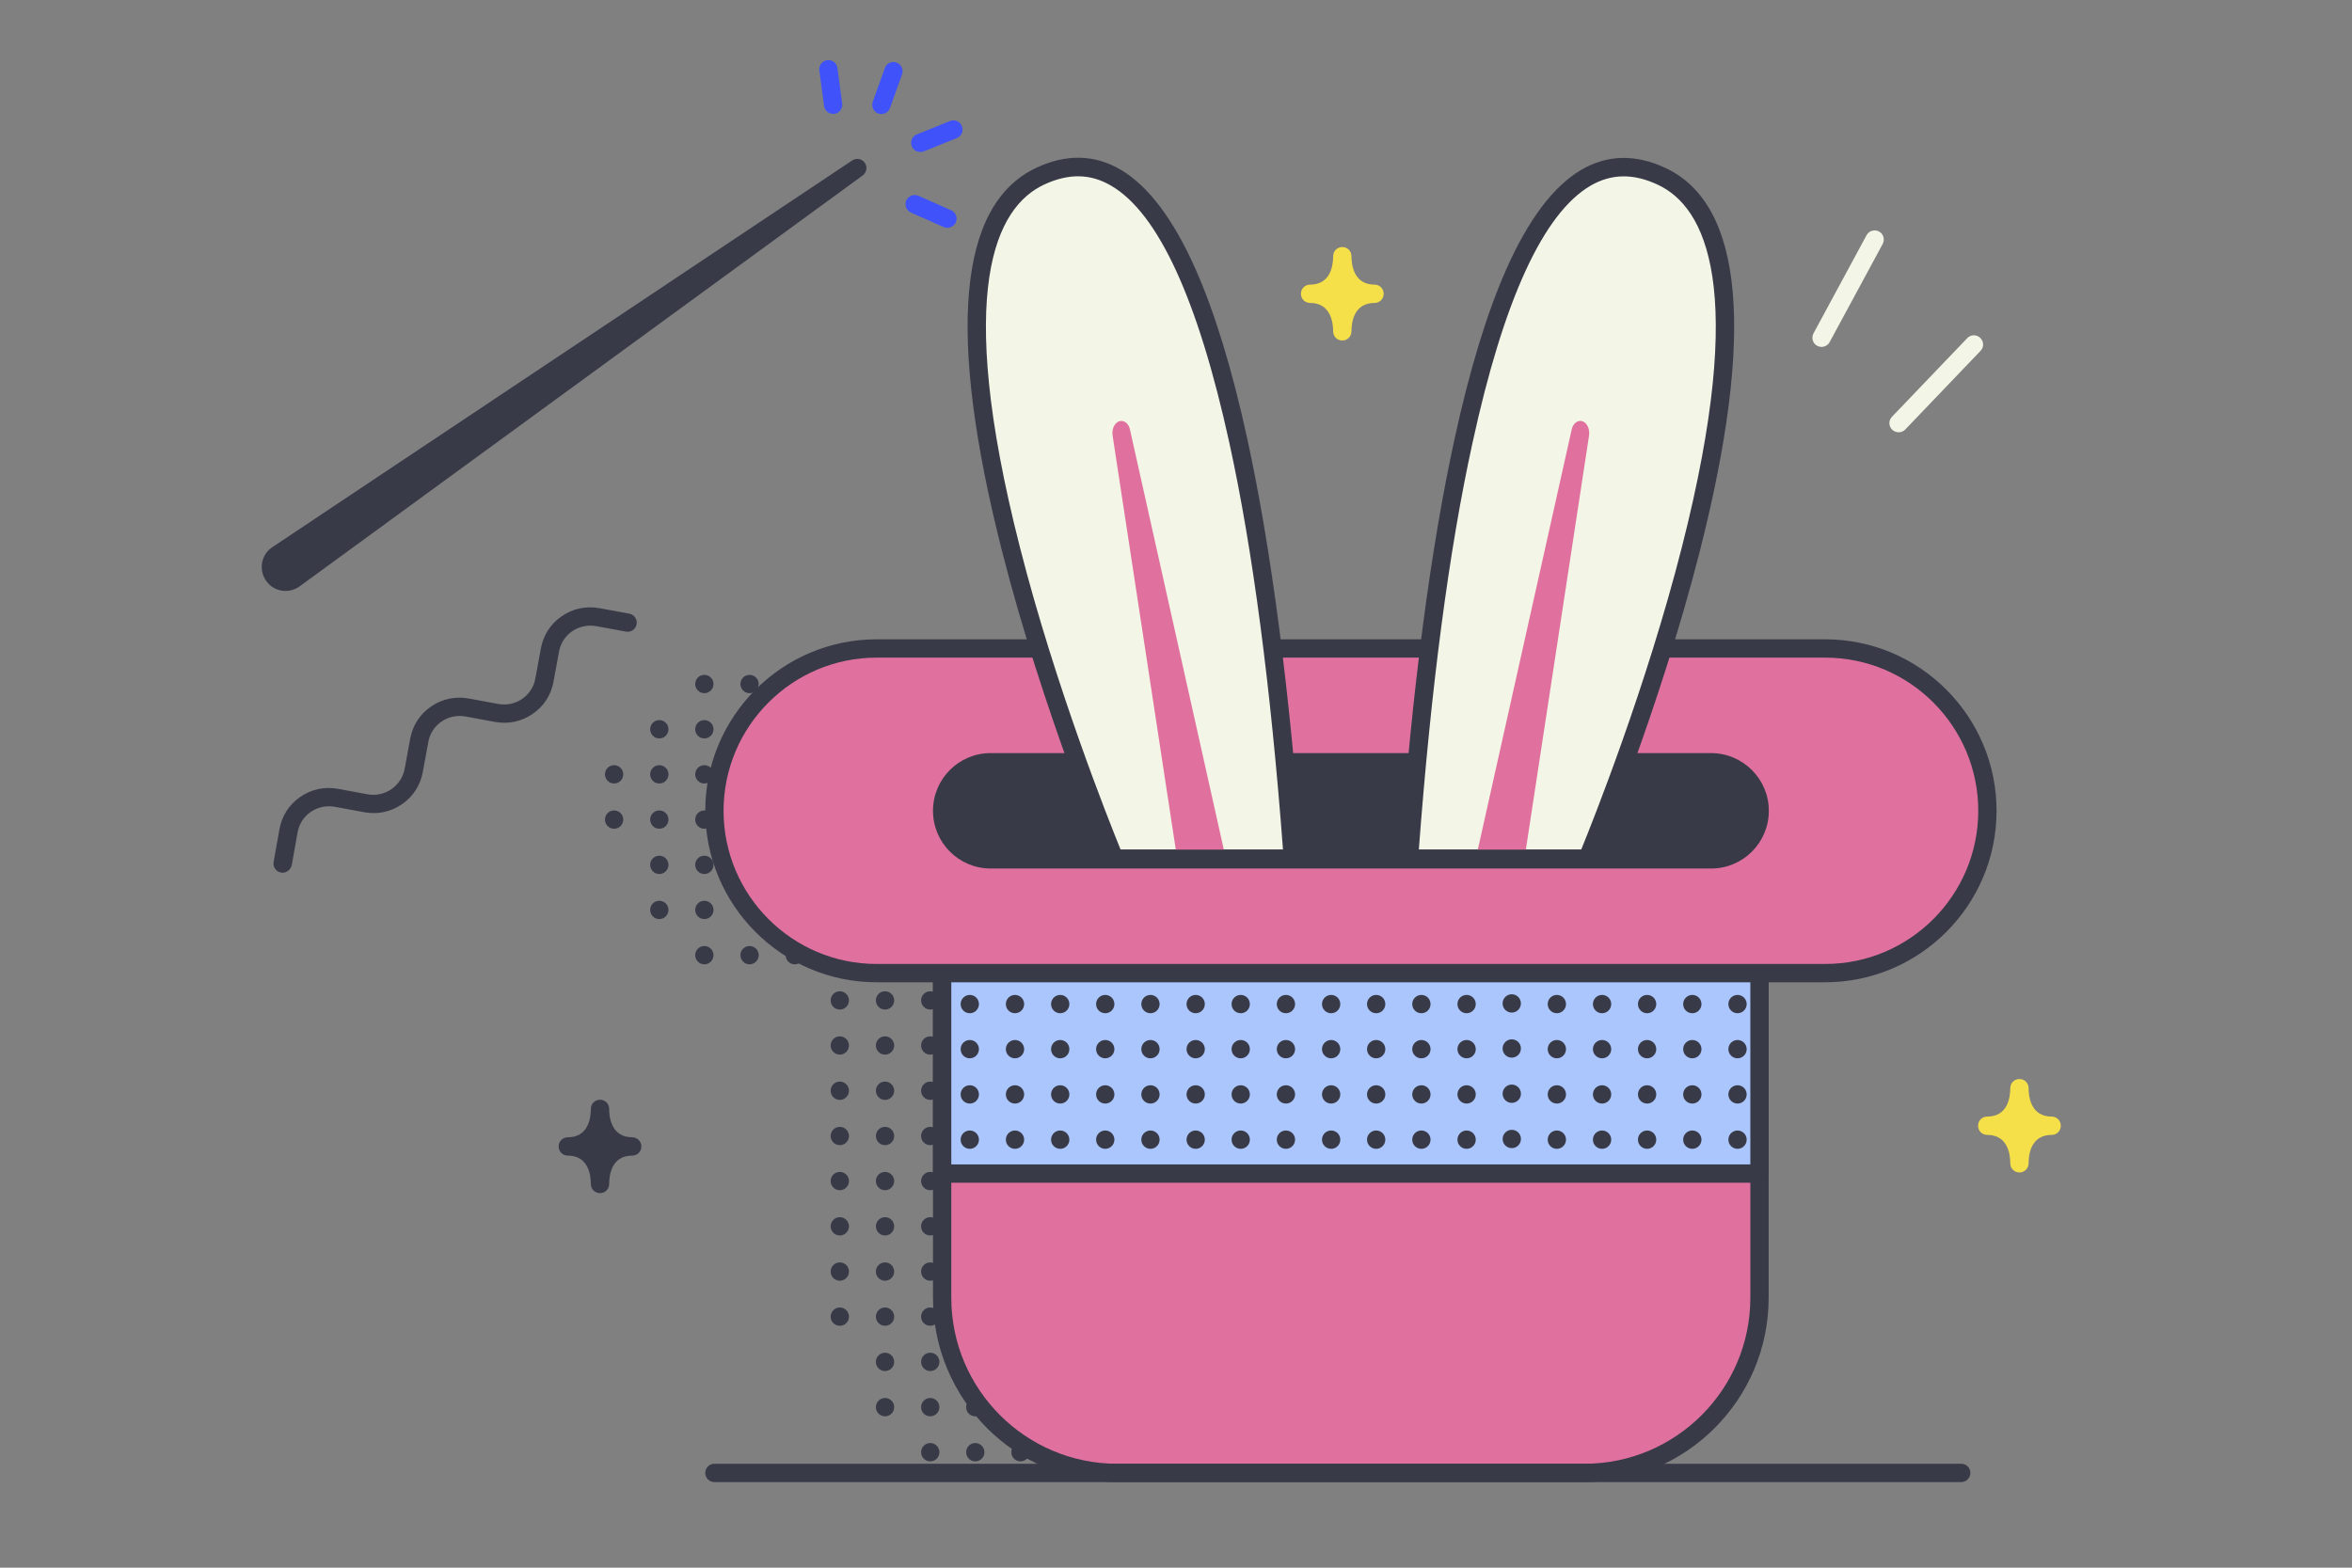 <?xml version="1.0" encoding="iso-8859-1" ?>
              <svg
                version="1.1"
                xmlns="http://www.w3.org/2000/svg"
                xmlns:xlink="http://www.w3.org/1999/xlink"
                viewBox="0 0 1254 836"
                width="1254"
                height="836"
              >
                <rect x="0" y="0" width="1254" height="836" fill="#808080" stroke="none"/>
                <g transform="translate(139.537 32) scale(0.976 0.977) rotate(0 491.352 387.912)"><g clip-path="url(#clipPath__d-7HU_BgX6hbi8ypsVTa)"><defs>
          <clipPath id="clipPath__d-7HU_BgX6hbi8ypsVTa">
            <rect x="0" y="0" width="982.8" height="776.2" />
          </clipPath>
       </defs>  <g>  <g>   <g>    <g>     <g>      <g>       <circle cx="439.2" cy="340.6" r="5" fill="#383A48"/>      </g>     </g>     <g>      <g>       <circle cx="439.2" cy="365.3" r="5" fill="#383A48"/>      </g>     </g>     <g>      <g>       <circle cx="439.2" cy="389.9" r="5" fill="#383A48"/>      </g>     </g>     <g>      <g>       <circle cx="439.2" cy="414.6" r="5" fill="#383A48"/>      </g>     </g>     <g>      <g>       <circle cx="439.2" cy="439.3" r="5" fill="#383A48"/>      </g>     </g>     <g>      <g>       <circle cx="439.2" cy="463.9" r="5" fill="#383A48"/>      </g>     </g>     <g>      <g>       <circle cx="439.2" cy="488.6" r="5" fill="#383A48"/>      </g>     </g>     <g>      <g>       <circle cx="439.2" cy="513.3" r="5" fill="#383A48"/>      </g>     </g>     <g>      <g>       <circle cx="439.2" cy="537.9" r="5" fill="#383A48"/>      </g>     </g>     <g>      <g>       <circle cx="439.2" cy="562.6" r="5" fill="#383A48"/>      </g>     </g>     <g>      <g>       <circle cx="439.2" cy="587.3" r="5" fill="#383A48"/>      </g>     </g>     <g>      <g>       <circle cx="439.2" cy="611.9" r="5" fill="#383A48"/>      </g>     </g>     <g>      <g>       <circle cx="439.2" cy="636.6" r="5" fill="#383A48"/>      </g>     </g>     <g>      <g>       <circle cx="439.2" cy="661.3" r="5" fill="#383A48"/>      </g>     </g>     <g>      <g>       <circle cx="439.2" cy="685.9" r="5" fill="#383A48"/>      </g>     </g>     <g>      <g>       <circle cx="439.2" cy="710.6" r="5" fill="#383A48"/>      </g>     </g>     <g>      <g>       <circle cx="439.2" cy="735.3" r="5" fill="#383A48"/>      </g>     </g>     <g>      <g>       <circle cx="439.2" cy="759.9" r="5" fill="#383A48"/>      </g>     </g>     <g>      <g>       <circle cx="414.5" cy="340.6" r="5" fill="#383A48"/>      </g>     </g>     <g>      <g>       <circle cx="414.5" cy="365.3" r="5" fill="#383A48"/>      </g>     </g>     <g>      <g>       <circle cx="414.5" cy="389.9" r="5" fill="#383A48"/>      </g>     </g>     <g>      <g>       <circle cx="414.5" cy="414.6" r="5" fill="#383A48"/>      </g>     </g>     <g>      <g>       <circle cx="414.5" cy="439.3" r="5" fill="#383A48"/>      </g>     </g>     <g>      <g>       <circle cx="414.5" cy="463.9" r="5" fill="#383A48"/>      </g>     </g>     <g>      <g>       <circle cx="414.5" cy="488.6" r="5" fill="#383A48"/>      </g>     </g>     <g>      <g>       <circle cx="414.5" cy="513.3" r="5" fill="#383A48"/>      </g>     </g>     <g>      <g>       <circle cx="414.5" cy="537.9" r="5" fill="#383A48"/>      </g>     </g>     <g>      <g>       <circle cx="414.5" cy="562.6" r="5" fill="#383A48"/>      </g>     </g>     <g>      <g>       <circle cx="414.5" cy="587.3" r="5" fill="#383A48"/>      </g>     </g>     <g>      <g>       <circle cx="414.5" cy="611.9" r="5" fill="#383A48"/>      </g>     </g>     <g>      <g>       <circle cx="414.5" cy="636.6" r="5" fill="#383A48"/>      </g>     </g>     <g>      <g>       <circle cx="414.5" cy="661.3" r="5" fill="#383A48"/>      </g>     </g>     <g>      <g>       <circle cx="414.5" cy="685.9" r="5" fill="#383A48"/>      </g>     </g>     <g>      <g>       <circle cx="414.5" cy="710.6" r="5" fill="#383A48"/>      </g>     </g>     <g>      <g>       <circle cx="414.5" cy="735.3" r="5" fill="#383A48"/>      </g>     </g>     <g>      <g>       <circle cx="414.5" cy="759.9" r="5" fill="#383A48"/>      </g>     </g>     <g>      <g>       <circle cx="389.8" cy="340.6" r="5" fill="#383A48"/>      </g>     </g>     <g>      <g>       <circle cx="389.8" cy="365.3" r="5" fill="#383A48"/>      </g>     </g>     <g>      <g>       <circle cx="389.8" cy="389.9" r="5" fill="#383A48"/>      </g>     </g>     <g>      <g>       <circle cx="389.8" cy="414.6" r="5" fill="#383A48"/>      </g>     </g>     <g>      <g>       <circle cx="389.8" cy="439.3" r="5" fill="#383A48"/>      </g>     </g>     <g>      <g>       <circle cx="389.8" cy="463.9" r="5" fill="#383A48"/>      </g>     </g>     <g>      <g>       <circle cx="389.8" cy="488.6" r="5" fill="#383A48"/>      </g>     </g>     <g>      <g>       <circle cx="389.8" cy="513.3" r="5" fill="#383A48"/>      </g>     </g>     <g>      <g>       <circle cx="389.8" cy="537.9" r="5" fill="#383A48"/>      </g>     </g>     <g>      <g>       <circle cx="389.8" cy="562.6" r="5" fill="#383A48"/>      </g>     </g>     <g>      <g>       <circle cx="389.8" cy="587.3" r="5" fill="#383A48"/>      </g>     </g>     <g>      <g>       <circle cx="389.8" cy="611.9" r="5" fill="#383A48"/>      </g>     </g>     <g>      <g>       <circle cx="389.8" cy="636.6" r="5" fill="#383A48"/>      </g>     </g>     <g>      <g>       <circle cx="389.8" cy="661.3" r="5" fill="#383A48"/>      </g>     </g>     <g>      <g>       <circle cx="389.8" cy="685.9" r="5" fill="#383A48"/>      </g>     </g>     <g>      <g>       <circle cx="389.8" cy="710.6" r="5" fill="#383A48"/>      </g>     </g>     <g>      <g>       <circle cx="389.8" cy="735.3" r="5" fill="#383A48"/>      </g>     </g>     <g>      <g>       <circle cx="389.8" cy="759.9" r="5" fill="#383A48"/>      </g>     </g>     <g>      <g>       <circle cx="365.2" cy="340.6" r="5" fill="#383A48"/>      </g>     </g>     <g>      <g>       <circle cx="365.2" cy="365.3" r="5" fill="#383A48"/>      </g>     </g>     <g>      <g>       <circle cx="365.2" cy="389.9" r="5" fill="#383A48"/>      </g>     </g>     <g>      <g>       <circle cx="365.2" cy="414.6" r="5" fill="#383A48"/>      </g>     </g>     <g>      <g>       <circle cx="365.2" cy="439.3" r="5" fill="#383A48"/>      </g>     </g>     <g>      <g>       <circle cx="365.2" cy="463.9" r="5" fill="#383A48"/>      </g>     </g>     <g>      <g>       <circle cx="365.2" cy="488.6" r="5" fill="#383A48"/>      </g>     </g>     <g>      <g>       <circle cx="365.2" cy="513.3" r="5" fill="#383A48"/>      </g>     </g>     <g>      <g>       <circle cx="365.2" cy="537.9" r="5" fill="#383A48"/>      </g>     </g>     <g>      <g>       <circle cx="365.2" cy="562.6" r="5" fill="#383A48"/>      </g>     </g>     <g>      <g>       <circle cx="365.2" cy="587.3" r="5" fill="#383A48"/>      </g>     </g>     <g>      <g>       <circle cx="365.2" cy="611.9" r="5" fill="#383A48"/>      </g>     </g>     <g>      <g>       <circle cx="365.2" cy="636.6" r="5" fill="#383A48"/>      </g>     </g>     <g>      <g>       <circle cx="365.2" cy="661.3" r="5" fill="#383A48"/>      </g>     </g>     <g>      <g>       <circle cx="365.2" cy="685.9" r="5" fill="#383A48"/>      </g>     </g>     <g>      <g>       <circle cx="365.2" cy="710.6" r="5" fill="#383A48"/>      </g>     </g>     <g>      <g>       <circle cx="365.2" cy="735.3" r="5" fill="#383A48"/>      </g>     </g>     <g>      <g>       <circle cx="365.2" cy="759.9" r="5" fill="#383A48"/>      </g>     </g>     <g>      <g>       <circle cx="340.5" cy="340.6" r="5" fill="#383A48"/>      </g>     </g>     <g>      <g>       <circle cx="340.5" cy="365.3" r="5" fill="#383A48"/>      </g>     </g>     <g>      <g>       <circle cx="340.5" cy="389.9" r="5" fill="#383A48"/>      </g>     </g>     <g>      <g>       <circle cx="340.5" cy="414.6" r="5" fill="#383A48"/>      </g>     </g>     <g>      <g>       <circle cx="340.5" cy="439.3" r="5" fill="#383A48"/>      </g>     </g>     <g>      <g>       <circle cx="340.5" cy="463.9" r="5" fill="#383A48"/>      </g>     </g>     <g>      <g>       <circle cx="340.5" cy="488.6" r="5" fill="#383A48"/>      </g>     </g>     <g>      <g>       <circle cx="340.5" cy="513.3" r="5" fill="#383A48"/>      </g>     </g>     <g>      <g>       <circle cx="340.5" cy="537.9" r="5" fill="#383A48"/>      </g>     </g>     <g>      <g>       <circle cx="340.5" cy="562.6" r="5" fill="#383A48"/>      </g>     </g>     <g>      <g>       <circle cx="340.5" cy="587.3" r="5" fill="#383A48"/>      </g>     </g>     <g>      <g>       <circle cx="340.5" cy="611.9" r="5" fill="#383A48"/>      </g>     </g>     <g>      <g>       <circle cx="340.5" cy="636.6" r="5" fill="#383A48"/>      </g>     </g>     <g>      <g>       <circle cx="340.5" cy="661.3" r="5" fill="#383A48"/>      </g>     </g>     <g>      <g>       <circle cx="340.5" cy="685.9" r="5" fill="#383A48"/>      </g>     </g>     <g>      <g>       <circle cx="340.5" cy="710.6" r="5" fill="#383A48"/>      </g>     </g>     <g>      <g>       <circle cx="340.5" cy="735.3" r="5" fill="#383A48"/>      </g>     </g>     <g>      <g>       <circle cx="315.8" cy="340.6" r="5" fill="#383A48"/>      </g>     </g>     <g>      <g>       <circle cx="315.8" cy="365.3" r="5" fill="#383A48"/>      </g>     </g>     <g>      <g>       <circle cx="315.8" cy="389.9" r="5" fill="#383A48"/>      </g>     </g>     <g>      <g>       <circle cx="315.8" cy="414.6" r="5" fill="#383A48"/>      </g>     </g>     <g>      <g>       <circle cx="315.8" cy="439.3" r="5" fill="#383A48"/>      </g>     </g>     <g>      <g>       <circle cx="315.8" cy="463.9" r="5" fill="#383A48"/>      </g>     </g>     <g>      <g>       <circle cx="315.8" cy="488.6" r="5" fill="#383A48"/>      </g>     </g>     <g>      <g>       <circle cx="315.8" cy="513.3" r="5" fill="#383A48"/>      </g>     </g>     <g>      <g>       <circle cx="315.8" cy="537.9" r="5" fill="#383A48"/>      </g>     </g>     <g>      <g>       <circle cx="315.8" cy="562.6" r="5" fill="#383A48"/>      </g>     </g>     <g>      <g>       <circle cx="315.8" cy="587.3" r="5" fill="#383A48"/>      </g>     </g>     <g>      <g>       <circle cx="315.8" cy="611.9" r="5" fill="#383A48"/>      </g>     </g>     <g>      <g>       <circle cx="315.8" cy="636.6" r="5" fill="#383A48"/>      </g>     </g>     <g>      <g>       <circle cx="315.8" cy="661.3" r="5" fill="#383A48"/>      </g>     </g>     <g>      <g>       <circle cx="315.8" cy="685.9" r="5" fill="#383A48"/>      </g>     </g>     <g>      <g>       <circle cx="291.2" cy="340.6" r="5" fill="#383A48"/>      </g>     </g>     <g>      <g>       <circle cx="291.2" cy="365.3" r="5" fill="#383A48"/>      </g>     </g>     <g>      <g>       <circle cx="291.2" cy="389.9" r="5" fill="#383A48"/>      </g>     </g>     <g>      <g>       <circle cx="291.2" cy="414.6" r="5" fill="#383A48"/>      </g>     </g>     <g>      <g>       <circle cx="291.2" cy="439.3" r="5" fill="#383A48"/>      </g>     </g>     <g>      <g>       <circle cx="291.2" cy="463.9" r="5" fill="#383A48"/>      </g>     </g>     <g>      <g>       <circle cx="291.2" cy="488.6" r="5" fill="#383A48"/>      </g>     </g>     <g>      <g>       <circle cx="266.5" cy="340.6" r="5" fill="#383A48"/>      </g>     </g>     <g>      <g>       <circle cx="266.5" cy="365.3" r="5" fill="#383A48"/>      </g>     </g>     <g>      <g>       <circle cx="266.5" cy="389.9" r="5" fill="#383A48"/>      </g>     </g>     <g>      <g>       <circle cx="266.5" cy="414.6" r="5" fill="#383A48"/>      </g>     </g>     <g>      <g>       <circle cx="266.5" cy="439.3" r="5" fill="#383A48"/>      </g>     </g>     <g>      <g>       <circle cx="266.5" cy="463.9" r="5" fill="#383A48"/>      </g>     </g>     <g>      <g>       <circle cx="266.5" cy="488.6" r="5" fill="#383A48"/>      </g>     </g>     <g>      <g>       <circle cx="241.8" cy="340.6" r="5" fill="#383A48"/>      </g>     </g>     <g>      <g>       <circle cx="241.8" cy="365.3" r="5" fill="#383A48"/>      </g>     </g>     <g>      <g>       <circle cx="241.8" cy="389.9" r="5" fill="#383A48"/>      </g>     </g>     <g>      <g>       <circle cx="241.8" cy="414.6" r="5" fill="#383A48"/>      </g>     </g>     <g>      <g>       <circle cx="241.8" cy="439.3" r="5" fill="#383A48"/>      </g>     </g>     <g>      <g>       <circle cx="241.8" cy="463.9" r="5" fill="#383A48"/>      </g>     </g>     <g>      <g>       <circle cx="241.8" cy="488.6" r="5" fill="#383A48"/>      </g>     </g>     <g>      <g>       <circle cx="217.2" cy="365.3" r="5" fill="#383A48"/>      </g>     </g>     <g>      <g>       <circle cx="217.2" cy="389.9" r="5" fill="#383A48"/>      </g>     </g>     <g>      <g>       <circle cx="217.2" cy="414.6" r="5" fill="#383A48"/>      </g>     </g>     <g>      <g>       <circle cx="217.2" cy="439.3" r="5" fill="#383A48"/>      </g>     </g>     <g>      <g>       <circle cx="217.2" cy="463.9" r="5" fill="#383A48"/>      </g>     </g>    </g>    <g>     <g>      <circle cx="192.5" cy="389.9" r="5" fill="#383A48"/>     </g>    </g>    <g>     <g>      <circle cx="192.5" cy="414.6" r="5" fill="#383A48"/>     </g>    </g>   </g>  </g>  <g>   <g>    <path d="M818.2,414.8H371.7v260.8c0,52.8,42.8,95.6,95.6,95.6h255.3c52.8,0,95.6-42.8,95.6-95.6V414.8z" fill="#E0719E"/>    <path d="M722.6,776.2H467.3c-55.5,0-100.6-45.1-100.6-100.6V414.8c0-2.8,2.2-5,5-5h446.5c2.8,0,5,2.2,5,5v260.8     C823.2,731.1,778.1,776.2,722.6,776.2z M376.7,419.8v255.8c0,50,40.7,90.6,90.6,90.6h255.3c50,0,90.6-40.7,90.6-90.6V419.8H376.7     z" fill="#383A48"/>   </g>   <g>    <rect x="371.7" y="472" width="446.5" height="135.7" fill="#AAC6FC"/>    <path d="M818.2,612.8H371.7c-2.8,0-5-2.2-5-5V472c0-2.8,2.2-5,5-5h446.5c2.8,0,5,2.2,5,5v135.7     C823.2,610.5,821,612.8,818.2,612.8z M376.7,602.8h436.5V477H376.7V602.8z" fill="#383A48"/>   </g>   <g>    <g>     <g>      <g>       <circle cx="806.2" cy="515.3" r="5" fill="#383A48"/>      </g>     </g>     <g>      <g>       <circle cx="806.2" cy="539.9" r="5" fill="#383A48"/>      </g>     </g>     <g>      <g>       <circle cx="806.2" cy="564.6" r="5" fill="#383A48"/>      </g>     </g>     <g>      <g>       <circle cx="806.2" cy="589.3" r="5" fill="#383A48"/>      </g>     </g>     <g>      <g>       <circle cx="781.5" cy="515.3" r="5" fill="#383A48"/>      </g>     </g>     <g>      <g>       <circle cx="781.5" cy="539.9" r="5" fill="#383A48"/>      </g>     </g>     <g>      <g>       <circle cx="781.5" cy="564.6" r="5" fill="#383A48"/>      </g>     </g>     <g>      <g>       <circle cx="781.5" cy="589.3" r="5" fill="#383A48"/>      </g>     </g>     <g>      <g>       <circle cx="756.8" cy="515.3" r="5" fill="#383A48"/>      </g>     </g>     <g>      <g>       <circle cx="756.8" cy="539.9" r="5" fill="#383A48"/>      </g>     </g>     <g>      <g>       <circle cx="756.8" cy="564.6" r="5" fill="#383A48"/>      </g>     </g>     <g>      <g>       <circle cx="756.8" cy="589.3" r="5" fill="#383A48"/>      </g>     </g>     <g>      <g>       <circle cx="732.2" cy="515.3" r="5" fill="#383A48"/>      </g>     </g>     <g>      <g>       <circle cx="732.2" cy="539.9" r="5" fill="#383A48"/>      </g>     </g>     <g>      <g>       <circle cx="732.2" cy="564.6" r="5" fill="#383A48"/>      </g>     </g>     <g>      <g>       <circle cx="732.2" cy="589.3" r="5" fill="#383A48"/>      </g>     </g>     <g>      <g>       <circle cx="707.5" cy="515.3" r="5" fill="#383A48"/>      </g>     </g>     <g>      <g>       <circle cx="707.5" cy="539.9" r="5" fill="#383A48"/>      </g>     </g>     <g>      <g>       <circle cx="707.5" cy="564.6" r="5" fill="#383A48"/>      </g>     </g>     <g>      <g>       <circle cx="707.5" cy="589.3" r="5" fill="#383A48"/>      </g>     </g>     <g>      <g>               <ellipse transform="matrix(0.316 -0.949 0.949 0.316 -21.924 1000.084)" cx="682.8" cy="515.3" rx="5" ry="5" fill="#383A48"/>      </g>     </g>     <g>      <g>               <ellipse transform="matrix(0.316 -0.949 0.949 0.316 -45.261 1016.905)" cx="682.8" cy="539.9" rx="5" ry="5" fill="#383A48"/>      </g>     </g>     <g>      <g>               <ellipse transform="matrix(0.316 -0.949 0.949 0.316 -68.694 1033.794)" cx="682.8" cy="564.6" rx="5" ry="5" fill="#383A48"/>      </g>     </g>     <g>      <g>               <ellipse transform="matrix(0.316 -0.949 0.949 0.316 -92.127 1050.684)" cx="682.8" cy="589.3" rx="5" ry="5" fill="#383A48"/>      </g>     </g>     <g>      <g>       <circle cx="658.2" cy="515.3" r="5" fill="#383A48"/>      </g>     </g>     <g>      <g>       <circle cx="658.2" cy="539.9" r="5" fill="#383A48"/>      </g>     </g>     <g>      <g>       <circle cx="658.2" cy="564.6" r="5" fill="#383A48"/>      </g>     </g>     <g>      <g>       <circle cx="658.2" cy="589.3" r="5" fill="#383A48"/>      </g>     </g>     <g>      <g>       <circle cx="633.5" cy="515.3" r="5" fill="#383A48"/>      </g>     </g>     <g>      <g>       <circle cx="633.5" cy="539.9" r="5" fill="#383A48"/>      </g>     </g>     <g>      <g>       <circle cx="633.5" cy="564.6" r="5" fill="#383A48"/>      </g>     </g>     <g>      <g>       <circle cx="633.5" cy="589.3" r="5" fill="#383A48"/>      </g>     </g>     <g>      <g>       <circle cx="608.8" cy="515.3" r="5" fill="#383A48"/>      </g>     </g>     <g>      <g>       <circle cx="608.8" cy="539.9" r="5" fill="#383A48"/>      </g>     </g>     <g>      <g>       <circle cx="608.8" cy="564.6" r="5" fill="#383A48"/>      </g>     </g>     <g>      <g>       <circle cx="608.8" cy="589.3" r="5" fill="#383A48"/>      </g>     </g>     <g>      <g>       <circle cx="584.2" cy="515.3" r="5" fill="#383A48"/>      </g>     </g>     <g>      <g>       <circle cx="584.2" cy="539.9" r="5" fill="#383A48"/>      </g>     </g>     <g>      <g>       <circle cx="584.2" cy="564.6" r="5" fill="#383A48"/>      </g>     </g>     <g>      <g>       <circle cx="584.2" cy="589.3" r="5" fill="#383A48"/>      </g>     </g>     <g>      <g>       <circle cx="559.5" cy="515.3" r="5" fill="#383A48"/>      </g>     </g>     <g>      <g>       <circle cx="559.5" cy="539.9" r="5" fill="#383A48"/>      </g>     </g>     <g>      <g>       <circle cx="559.5" cy="564.6" r="5" fill="#383A48"/>      </g>     </g>     <g>      <g>       <circle cx="559.5" cy="589.3" r="5" fill="#383A48"/>      </g>     </g>     <g>      <g>       <circle cx="534.8" cy="515.3" r="5" fill="#383A48"/>      </g>     </g>     <g>      <g>       <circle cx="534.8" cy="539.9" r="5" fill="#383A48"/>      </g>     </g>     <g>      <g>       <circle cx="534.8" cy="564.6" r="5" fill="#383A48"/>      </g>     </g>     <g>      <g>       <circle cx="534.8" cy="589.3" r="5" fill="#383A48"/>      </g>     </g>     <g>      <g>       <circle cx="510.2" cy="515.3" r="5" fill="#383A48"/>      </g>     </g>     <g>      <g>       <circle cx="510.2" cy="539.9" r="5" fill="#383A48"/>      </g>     </g>     <g>      <g>       <circle cx="510.2" cy="564.6" r="5" fill="#383A48"/>      </g>     </g>     <g>      <g>       <circle cx="510.2" cy="589.3" r="5" fill="#383A48"/>      </g>     </g>     <g>      <g>       <circle cx="485.5" cy="515.3" r="5" fill="#383A48"/>      </g>     </g>     <g>      <g>       <circle cx="485.5" cy="539.9" r="5" fill="#383A48"/>      </g>     </g>     <g>      <g>       <circle cx="485.5" cy="564.6" r="5" fill="#383A48"/>      </g>     </g>     <g>      <g>       <circle cx="485.5" cy="589.3" r="5" fill="#383A48"/>      </g>     </g>     <g>      <g>       <circle cx="460.8" cy="515.3" r="5" fill="#383A48"/>      </g>     </g>     <g>      <g>       <circle cx="460.8" cy="539.9" r="5" fill="#383A48"/>      </g>     </g>     <g>      <g>       <circle cx="460.8" cy="564.6" r="5" fill="#383A48"/>      </g>     </g>     <g>      <g>       <circle cx="460.8" cy="589.3" r="5" fill="#383A48"/>      </g>     </g>     <g>      <g>       <circle cx="436.2" cy="515.3" r="5" fill="#383A48"/>      </g>     </g>     <g>      <g>       <circle cx="436.2" cy="539.9" r="5" fill="#383A48"/>      </g>     </g>     <g>      <g>       <circle cx="436.2" cy="564.6" r="5" fill="#383A48"/>      </g>     </g>     <g>      <g>       <circle cx="436.2" cy="589.3" r="5" fill="#383A48"/>      </g>     </g>     <g>      <g>       <circle cx="411.5" cy="515.3" r="5" fill="#383A48"/>      </g>     </g>     <g>      <g>       <circle cx="411.5" cy="539.9" r="5" fill="#383A48"/>      </g>     </g>     <g>      <g>       <circle cx="411.5" cy="564.6" r="5" fill="#383A48"/>      </g>     </g>     <g>      <g>       <circle cx="411.5" cy="589.3" r="5" fill="#383A48"/>      </g>     </g>     <g>      <g>       <circle cx="386.8" cy="515.3" r="5" fill="#383A48"/>      </g>     </g>     <g>      <g>       <circle cx="386.8" cy="539.9" r="5" fill="#383A48"/>      </g>     </g>     <g>      <g>       <circle cx="386.8" cy="564.6" r="5" fill="#383A48"/>      </g>     </g>     <g>      <g>       <circle cx="386.8" cy="589.3" r="5" fill="#383A48"/>      </g>     </g>    </g>   </g>   <g>    <path d="M854,498.4H335.9c-48.9,0-88.6-39.7-88.6-88.6l0,0c0-48.9,39.7-88.6,88.6-88.6h518.2     c48.9,0,88.6,39.7,88.6,88.6l0,0C942.6,458.7,903,498.4,854,498.4z" fill="#E0719E"/>    <path d="M854,503.4H335.9c-51.6,0-93.6-42-93.6-93.6s42-93.6,93.6-93.6h518.2c51.6,0,93.6,42,93.6,93.6     S905.7,503.4,854,503.4z M335.9,326.2c-46.1,0-83.6,37.5-83.6,83.6s37.5,83.6,83.6,83.6h518.2c46.1,0,83.6-37.5,83.6-83.6     s-37.5-83.6-83.6-83.6H335.9z" fill="#383A48"/>   </g>   <path d="M791.7,378.3H398.2c-17.4,0-31.5,14.1-31.5,31.5s14.1,31.5,31.5,31.5h393.6c17.4,0,31.5-14.1,31.5-31.5    S809.1,378.3,791.7,378.3z" fill="#383A48"/>   <g>    <path d="M425.1,63.5c90.8-42.8,125,194.7,138.1,372.5h-97.4C465.8,436,328.5,109,425.1,63.5z" fill="#F3F6E6"/>    <path d="M563.2,441h-97.4c-2,0-3.8-1.2-4.6-3.1c-0.3-0.8-34.7-83.1-56.8-169.9c-30.2-118.7-24-189,18.6-209.1l0,0     c16.3-7.7,31.9-7.4,46.1,0.9c15.2,8.9,29,27.2,41.1,54.5c10.5,23.7,20,54.8,28.2,92.5c13.1,60,23.1,137,29.9,228.7     c0.1,1.4-0.4,2.8-1.3,3.8C565.9,440.4,564.6,441,563.2,441z M469.2,431h88.7c-6.7-88.9-16.5-163.6-29.3-222     C511.5,130.9,489.8,83.6,464,68.6c-11.4-6.7-23.4-6.8-36.8-0.5c-25.8,12.2-49.1,56.3-13.1,197.5     C433.6,342.2,462.8,415.3,469.2,431z M425.1,63.5L425.1,63.5L425.1,63.5z" fill="#383A48"/>   </g>   <g>    <path d="M764.8,63.5C674,20.7,639.8,258.2,626.7,436h97.4C724.1,436,861.4,109,764.8,63.5z" fill="#F3F6E6"/>    <path d="M724.1,441h-97.4c-1.4,0-2.7-0.6-3.7-1.6c-0.9-1-1.4-2.4-1.3-3.8c6.7-91.8,16.8-168.7,29.9-228.7     c8.2-37.7,17.7-68.8,28.2-92.5c12.1-27.3,25.9-45.6,41.1-54.5c14.3-8.3,29.8-8.6,46.1-0.9c42.5,20,48.8,90.4,18.6,209.1     c-22.1,86.8-56.5,169.1-56.8,169.9C727.9,439.8,726.1,441,724.1,441z M724.1,436L724.1,436L724.1,436z M632.1,431h88.7     c6.4-15.7,35.6-88.8,55.1-165.5c35.9-141.2,12.7-185.3-13.2-197.4c-13.4-6.3-25.4-6.1-36.8,0.5c-25.8,15.1-47.5,62.3-64.5,140.5     C648.6,267.4,638.8,342.1,632.1,431z" fill="#383A48"/>   </g>   <g>    <path d="M663.2,436l52.4-234.3c0.6-2.8,2.5-4.7,4.7-4.7l0,0c3.1,0,5.4,3.8,4.8,7.9L689.8,436" fill="#E0719E"/>   </g>   <g>    <path d="M526.7,436l-52.4-234.3c-0.6-2.8-2.5-4.7-4.7-4.7l0,0c-3.1,0-5.4,3.8-4.8,7.9L500.1,436" fill="#E0719E"/>   </g>   <g>    <path d="M744.9,441H435.7c-2.8,0-5-2.2-5-5s2.2-5,5-5h309.2c2.8,0,5,2.2,5,5S747.7,441,744.9,441z" fill="#383A48"/>   </g>  </g>  <g>   <g>    <path d="M5.8,265.9L322.6,54.8c2.3-1.5,5.4-0.9,6.9,1.4c1.5,2.2,0.9,5.2-1.2,6.8L20.7,287.3c-5.8,4.2-14,3-18.2-2.9     c-4.2-5.8-3-14,2.9-18.2C5.5,266.1,5.7,266,5.8,265.9z" fill="#383A48"/>   </g>   <g>    <line x1="309.6" y1="5" x2="312.2" y2="24.4" fill="#4053FA"/>    <path d="M312.2,29.4c-2.5,0-4.6-1.8-5-4.3l-2.6-19.4c-0.4-2.7,1.6-5.3,4.3-5.6c2.7-0.4,5.3,1.6,5.6,4.3l2.6,19.4     c0.4,2.7-1.6,5.3-4.3,5.6C312.6,29.4,312.4,29.4,312.2,29.4z" fill="#4053FA"/>   </g>   <g>    <line x1="345.1" y1="6.1" x2="338.5" y2="24.5" fill="#4053FA"/>    <path d="M338.5,29.5c-0.6,0-1.1-0.1-1.7-0.3c-2.6-0.9-3.9-3.8-3-6.4l6.6-18.4c0.9-2.6,3.8-4,6.4-3     c2.6,0.9,3.9,3.8,3,6.4l-6.6,18.4C342.5,28.2,340.6,29.5,338.5,29.5z" fill="#4053FA"/>   </g>   <g>    <line x1="377.8" y1="37.8" x2="359.7" y2="45.2" fill="none"/>    <path d="M359.7,50.2c-2,0-3.8-1.2-4.6-3.1c-1-2.6,0.2-5.5,2.8-6.5l18.1-7.3c2.6-1,5.5,0.2,6.5,2.8s-0.2,5.5-2.8,6.5     l-18.1,7.3C360.9,50.1,360.3,50.2,359.7,50.2z" fill="#4053FA"/>   </g>   <g>    <line x1="374.6" y1="86.6" x2="356.7" y2="78.7" fill="none"/>    <path d="M374.6,91.6c-0.7,0-1.4-0.1-2-0.4l-17.9-7.9c-2.5-1.1-3.7-4.1-2.6-6.6c1.1-2.5,4.1-3.7,6.6-2.6l17.9,7.9     c2.5,1.1,3.7,4.1,2.6,6.6C378.3,90.4,376.5,91.6,374.6,91.6z" fill="#4053FA"/>   </g>  </g>  <path d="M202.4,588c-11.4,0-12.6-10.9-12.6-15.5c0-2.8-2.2-5-5-5s-5,2.2-5,5c0,4.7-1.2,15.5-12.6,15.5   c-2.8,0-5,2.2-5,5s2.2,5,5,5c11.4,0,12.6,10.9,12.6,15.5c0,2.8,2.2,5,5,5s5-2.2,5-5c0-4.7,1.2-15.5,12.6-15.5c2.8,0,5-2.2,5-5   S205.1,588,202.4,588z" fill="#383A48"/>  <path d="M607.9,122.6c-11.4,0-12.6-10.9-12.6-15.5c0-2.8-2.2-5-5-5s-5,2.2-5,5c0,4.7-1.2,15.5-12.6,15.5   c-2.8,0-5,2.2-5,5s2.2,5,5,5c11.4,0,12.6,10.9,12.6,15.5c0,2.8,2.2,5,5,5s5-2.2,5-5c0-4.7,1.2-15.5,12.6-15.5c2.8,0,5-2.2,5-5   S610.7,122.6,607.9,122.6z" fill="#F6E049"/>  <path d="M977.8,576.7c-11.4,0-12.6-10.9-12.6-15.5c0-2.8-2.2-5-5-5s-5,2.2-5,5c0,4.7-1.2,15.5-12.6,15.5   c-2.8,0-5,2.2-5,5s2.2,5,5,5c11.4,0,12.6,10.9,12.6,15.5c0,2.8,2.2,5,5,5s5-2.2,5-5c0-4.7,1.2-15.5,12.6-15.5c2.8,0,5-2.2,5-5   S980.6,576.7,977.8,576.7z" fill="#F6E049"/>  <g>   <path d="M928.4,776.2H247.3c-2.8,0-5-2.2-5-5s2.2-5,5-5h681.1c2.8,0,5,2.2,5,5S931.1,776.2,928.4,776.2z" fill="#383A48"/>  </g>  <g>   <path d="M11.4,443.6c-0.3,0-0.6,0-0.9-0.1c-2.7-0.5-4.5-3.1-4-5.8l3.2-17.9c1.3-7.2,5.3-13.5,11.4-17.6    c6-4.2,13.3-5.7,20.5-4.4l16.3,3c9.4,1.7,18.5-4.6,20.2-14l3-16.3c1.3-7.2,5.3-13.5,11.4-17.6c6-4.2,13.3-5.7,20.5-4.4l16.3,3    c4.6,0.8,9.2-0.2,13-2.8s6.4-6.6,7.2-11.2l3-16.3c1.3-7.2,5.3-13.5,11.4-17.6c6-4.2,13.3-5.7,20.5-4.4l16.4,3    c2.7,0.5,4.5,3.1,4,5.8c-0.5,2.7-3.1,4.5-5.8,4l-16.4-3c-4.6-0.8-9.2,0.2-13,2.8c-3.8,2.6-6.4,6.6-7.2,11.2l-3,16.3    c-1.3,7.2-5.3,13.5-11.4,17.6c-6,4.2-13.3,5.7-20.5,4.4l-16.3-3c-4.6-0.8-9.2,0.2-13,2.8s-6.4,6.6-7.2,11.2l-3,16.3    c-1.3,7.2-5.3,13.5-11.4,17.6c-6,4.2-13.3,5.7-20.5,4.4l-16.3-3c-4.6-0.8-9.2,0.2-13,2.8s-6.4,6.6-7.2,11.2l-3.2,17.9    C15.8,441.9,13.7,443.6,11.4,443.6z" fill="#383A48"/>  </g>  <g>   <path d="M894.2,203.2c-1.2,0-2.5-0.5-3.5-1.4c-2-1.9-2.1-5.1-0.1-7.1l41.1-42.9c1.9-2,5.1-2.1,7.1-0.1    c2,1.9,2.1,5.1,0.1,7.1l-41.1,42.9C896.9,202.7,895.5,203.2,894.2,203.2z" fill="#F3F6E6"/>  </g>  <g>   <path d="M852.1,156.6c-0.8,0-1.6-0.2-2.4-0.6c-2.4-1.3-3.3-4.3-2-6.8l29-53.6c1.3-2.4,4.3-3.3,6.8-2    c2.4,1.3,3.3,4.3,2,6.8l-29,53.6C855.6,155.6,853.9,156.6,852.1,156.6z" fill="#F3F6E6"/>  </g> </g> </g></g>
              </svg>
